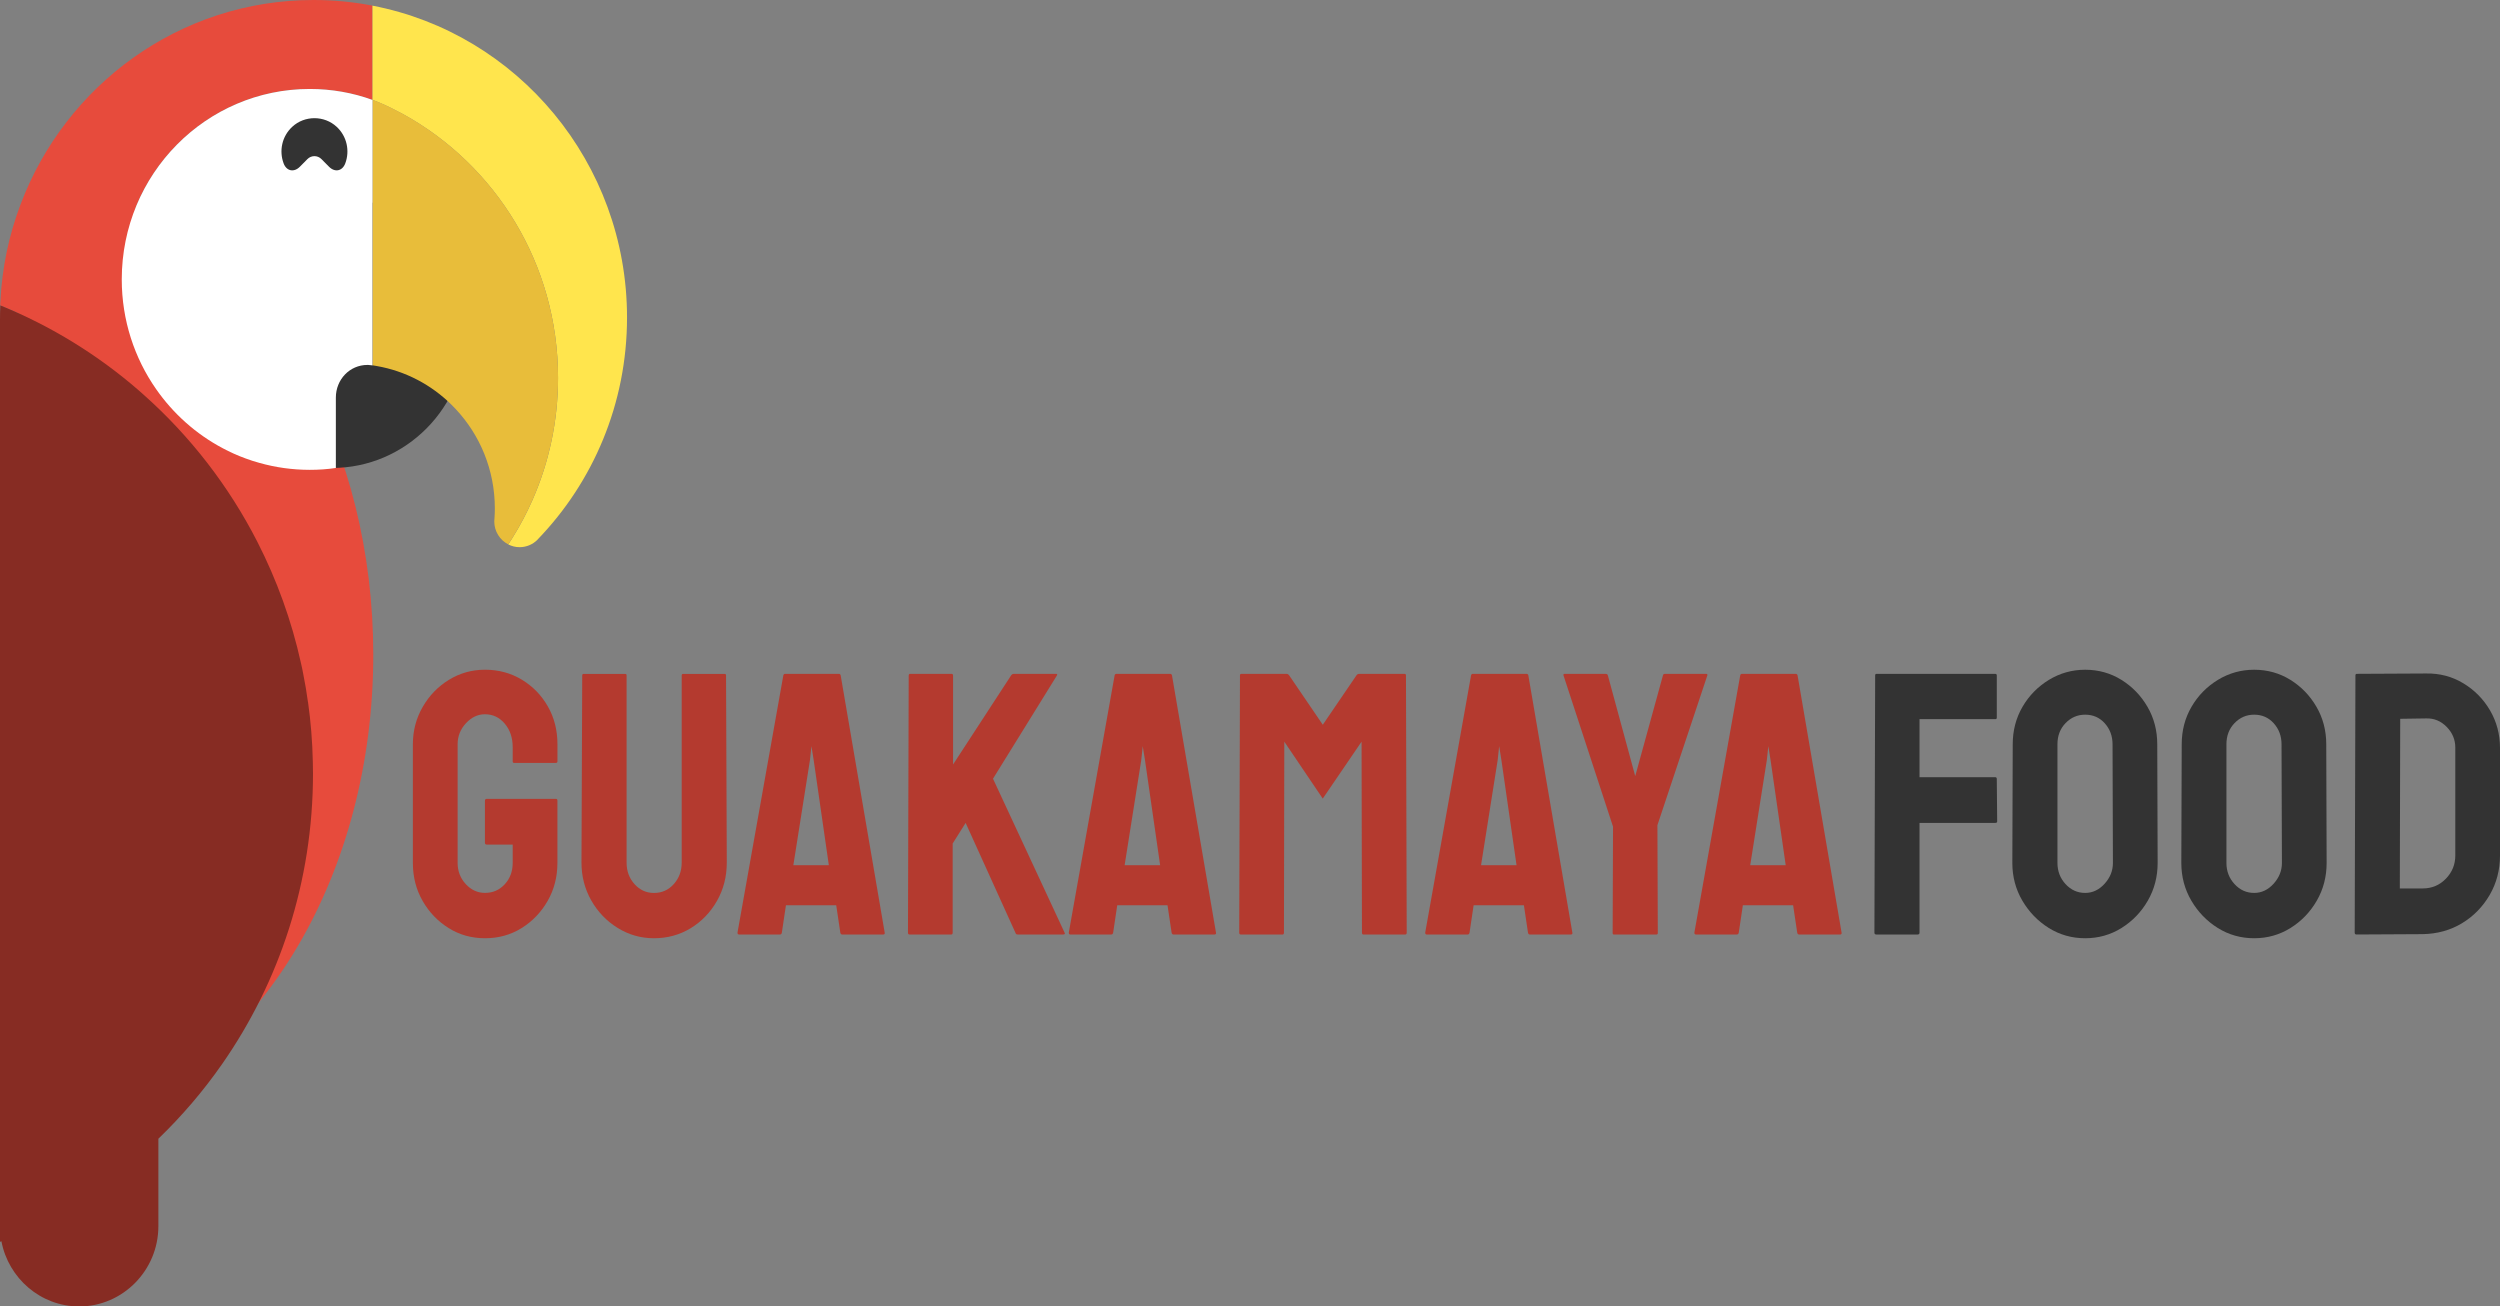<svg width="155" height="81" viewBox="0 0 155 81" fill="none" xmlns="http://www.w3.org/2000/svg">
<rect x="0" y="0" width="155" height="81" fill="#808080" stroke="none"/>
<path d="M8.384 12.922C10.109 8.583 14.3 5.518 19.204 5.518C20.57 5.518 21.878 5.752 23.095 6.196V0.349C21.909 0.119 20.689 0 19.441 0C11.141 0 4.056 5.27 1.27 12.685C0.557 14.569 0.13 16.568 0.026 18.68C0.024 18.697 0.022 18.725 0.018 18.749C0.016 18.812 0.016 18.869 0.016 18.936C0.427 19.103 0.832 19.285 1.232 19.473V63.194C1.232 67.088 3.995 69.893 6.814 68.902C16.197 65.6 23.143 54.177 23.143 40.592C23.143 27.777 16.961 16.889 8.384 12.922Z" fill="#E74B3C"/>
<path d="M20.582 12.174V29.015C25.166 29.015 28.897 25.245 28.897 20.594C28.895 15.944 25.164 12.174 20.582 12.174Z" fill="#333333"/>
<path d="M38.876 19.686C38.876 25.039 36.767 29.891 33.341 33.44C33.332 33.451 33.325 33.462 33.314 33.472C33.033 33.752 32.643 33.925 32.216 33.925C31.961 33.925 31.723 33.863 31.511 33.754C31.599 33.62 31.686 33.485 31.773 33.347C32.244 32.592 32.665 31.799 33.026 30.973C34.038 28.666 34.6 26.116 34.6 23.43C34.6 16.373 30.719 10.231 24.995 7.081C24.986 7.074 24.983 7.07 24.974 7.07C24.521 6.827 24.063 6.595 23.584 6.389C23.425 6.316 23.26 6.255 23.093 6.198V0.351C32.079 2.079 38.876 10.079 38.876 19.686Z" fill="#FFE54D"/>
<path d="M34.6 23.426C34.6 26.112 34.038 28.664 33.026 30.97C32.665 31.796 32.244 32.588 31.773 33.344C31.686 33.481 31.6 33.618 31.511 33.75C30.997 33.49 30.645 32.95 30.645 32.328C30.645 32.319 30.645 32.308 30.647 32.297C30.647 32.286 30.647 32.275 30.649 32.265C30.653 32.221 30.657 32.178 30.658 32.135C30.673 31.931 30.68 31.729 30.68 31.523C30.68 29.136 29.759 26.97 28.256 25.364C28.168 25.268 28.074 25.173 27.981 25.082C26.742 23.857 25.138 23.005 23.364 22.695C23.276 22.678 23.187 22.667 23.097 22.649V6.192C23.264 6.25 23.429 6.311 23.588 6.383C24.066 6.589 24.524 6.821 24.977 7.064C24.986 7.064 24.99 7.068 24.999 7.076C30.719 10.227 34.6 16.369 34.6 23.426Z" fill="#E8BD3A"/>
<path d="M23.095 6.196V22.654C22.991 22.637 22.948 22.634 22.849 22.628L22.78 22.626C21.678 22.626 20.823 23.534 20.823 24.648V29.013C20.295 29.095 19.754 29.13 19.206 29.13C18.125 29.13 17.08 28.98 16.089 28.701C15.792 28.62 15.504 28.527 15.22 28.421C14.727 28.243 14.256 28.028 13.8 27.785C12.154 26.912 10.743 25.652 9.678 24.124C8.337 22.203 7.549 19.855 7.549 17.322C7.549 10.803 12.768 5.516 19.208 5.516C20.568 5.518 21.878 5.752 23.095 6.196Z" fill="white"/>
<path d="M19.395 47.239C19.371 45.977 19.267 44.733 19.096 43.515H19.091C19.017 42.944 18.918 42.377 18.807 41.821C18.763 41.587 18.719 41.358 18.664 41.13C18.079 38.476 17.161 35.95 15.959 33.598C14.192 30.138 11.797 27.049 8.934 24.499C8.826 24.399 8.723 24.306 8.615 24.215C6.073 22.008 3.176 20.217 0.02 18.934C0.005 19.237 0 19.545 0 19.855V36.256V76.029V76.995C0.029 76.983 0.059 76.97 0.088 76.957C0.52 79.251 2.522 81 4.91 81C7.609 81 9.819 78.763 9.819 76.027V70.602C11.28 69.193 12.605 67.643 13.771 65.971C17.32 60.88 19.406 54.665 19.406 47.959C19.406 47.953 19.406 47.953 19.406 47.95C19.404 47.712 19.4 47.473 19.395 47.239Z" fill="#872C23"/>
<path d="M20.399 10.337C20.762 10.704 21.224 10.613 21.407 10.129C21.695 9.364 21.517 8.46 20.876 7.864C20.104 7.148 18.887 7.148 18.116 7.864C17.474 8.46 17.298 9.362 17.584 10.129C17.766 10.615 18.229 10.704 18.592 10.337L19.06 9.864C19.3 9.62 19.69 9.62 19.93 9.864L20.399 10.337Z" fill="#333333"/>
<path d="M30.068 58.171C29.244 58.171 28.494 57.964 27.822 57.544C27.149 57.126 26.61 56.566 26.205 55.861C25.8 55.157 25.598 54.37 25.598 53.503V46.144C25.598 45.308 25.8 44.538 26.205 43.833C26.61 43.129 27.152 42.567 27.832 42.149C28.512 41.732 29.258 41.522 30.068 41.522C30.91 41.522 31.67 41.728 32.35 42.138C33.03 42.548 33.569 43.101 33.966 43.797C34.364 44.493 34.562 45.275 34.562 46.142V47.209C34.562 47.27 34.523 47.302 34.447 47.302H31.879C31.819 47.302 31.787 47.27 31.787 47.209V46.327C31.787 45.739 31.622 45.251 31.294 44.865C30.966 44.479 30.558 44.284 30.068 44.284C29.625 44.284 29.231 44.469 28.888 44.841C28.544 45.212 28.373 45.646 28.373 46.142V53.501C28.373 54.012 28.542 54.45 28.877 54.814C29.212 55.177 29.61 55.359 30.068 55.359C30.558 55.359 30.966 55.181 31.294 54.825C31.622 54.468 31.787 54.029 31.787 53.501V52.364H30.182C30.105 52.364 30.066 52.325 30.066 52.247V49.646C30.066 49.568 30.105 49.529 30.182 49.529H34.468C34.529 49.529 34.56 49.568 34.56 49.646V53.501C34.56 54.368 34.357 55.153 33.953 55.859C33.548 56.564 33.01 57.124 32.337 57.542C31.665 57.962 30.908 58.171 30.068 58.171Z" fill="#B43A2F"/>
<path d="M40.544 58.171C39.734 58.171 38.984 57.958 38.297 57.533C37.61 57.108 37.062 56.538 36.658 55.827C36.254 55.116 36.052 54.333 36.052 53.483L36.098 41.874C36.098 41.813 36.129 41.782 36.189 41.782H38.757C38.817 41.782 38.849 41.813 38.849 41.874V53.483C38.849 54.01 39.012 54.453 39.342 54.817C39.669 55.181 40.071 55.363 40.545 55.363C41.035 55.363 41.444 55.181 41.772 54.817C42.1 54.453 42.265 54.008 42.265 53.483V41.874C42.265 41.813 42.296 41.782 42.356 41.782H44.924C44.984 41.782 45.015 41.813 45.015 41.874L45.061 53.483C45.061 54.35 44.858 55.138 44.455 55.851C44.05 56.564 43.507 57.128 42.827 57.546C42.145 57.962 41.385 58.171 40.544 58.171Z" fill="#B43A2F"/>
<path d="M45.725 57.822L48.567 41.871C48.582 41.809 48.62 41.778 48.682 41.778H52.007C52.067 41.778 52.106 41.809 52.122 41.871L54.851 57.822C54.866 57.9 54.837 57.939 54.76 57.939H52.214C52.154 57.939 52.115 57.9 52.099 57.822L51.846 56.128H48.728L48.475 57.822C48.461 57.9 48.422 57.939 48.36 57.939H45.816C45.756 57.939 45.725 57.9 45.725 57.822ZM49.187 53.644H51.388L50.447 47.12L50.31 46.261L50.218 47.12L49.187 53.644Z" fill="#B43A2F"/>
<path d="M56.385 57.939C56.325 57.939 56.294 57.9 56.294 57.822L56.339 41.895C56.339 41.817 56.37 41.778 56.431 41.778H58.998C59.059 41.778 59.09 41.817 59.09 41.895V47.398L62.69 41.873C62.735 41.811 62.788 41.78 62.851 41.78H65.486C65.547 41.78 65.563 41.811 65.532 41.873L61.566 48.28L66.014 57.846C66.045 57.908 66.007 57.939 65.898 57.939H63.102C63.025 57.939 62.979 57.908 62.964 57.846L59.869 51.02L59.066 52.297V57.822C59.066 57.9 59.035 57.939 58.975 57.939H56.385Z" fill="#B43A2F"/>
<path d="M66.265 57.822L69.107 41.871C69.122 41.809 69.16 41.778 69.223 41.778H72.547C72.608 41.778 72.646 41.809 72.663 41.871L75.391 57.822C75.406 57.9 75.377 57.939 75.3 57.939H72.754C72.694 57.939 72.655 57.9 72.639 57.822L72.386 56.128H69.269L69.016 57.822C69.001 57.9 68.963 57.939 68.9 57.939H66.357C66.294 57.939 66.265 57.9 66.265 57.822ZM69.727 53.644H71.928L70.988 47.12L70.85 46.261L70.759 47.12L69.727 53.644Z" fill="#B43A2F"/>
<path d="M76.924 57.939C76.863 57.939 76.832 57.9 76.832 57.822L76.878 41.871C76.878 41.809 76.909 41.778 76.969 41.778H79.766C79.827 41.778 79.882 41.809 79.927 41.871L82.013 44.935L84.099 41.873C84.144 41.811 84.197 41.78 84.258 41.78H87.078C87.139 41.78 87.17 41.811 87.17 41.873L87.216 57.824C87.216 57.902 87.185 57.941 87.124 57.941H84.533C84.472 57.941 84.441 57.902 84.441 57.824L84.417 45.984L82.011 49.513L79.627 45.984L79.605 57.824C79.605 57.902 79.574 57.941 79.513 57.941H76.924V57.939Z" fill="#B43A2F"/>
<path d="M88.363 57.822L91.206 41.871C91.22 41.809 91.259 41.778 91.319 41.778H94.644C94.704 41.778 94.743 41.809 94.757 41.871L97.486 57.822C97.501 57.9 97.471 57.939 97.394 57.939H94.849C94.788 57.939 94.75 57.9 94.735 57.822L94.482 56.128H91.365L91.112 57.822C91.097 57.9 91.059 57.939 90.997 57.939H88.451C88.392 57.939 88.363 57.9 88.363 57.822ZM91.825 53.644H94.026L93.086 47.12L92.948 46.261L92.857 47.12L91.825 53.644Z" fill="#B43A2F"/>
<path d="M100.053 57.939C100.008 57.939 99.984 57.908 99.984 57.846L100.008 51.254L96.936 41.873C96.921 41.811 96.944 41.78 97.004 41.78H99.549C99.626 41.78 99.672 41.811 99.687 41.873L101.384 48.118L103.103 41.873C103.118 41.811 103.156 41.78 103.218 41.78H105.786C105.846 41.78 105.87 41.811 105.856 41.873L102.76 51.161L102.784 57.848C102.784 57.91 102.753 57.941 102.693 57.941H100.053V57.939Z" fill="#B43A2F"/>
<path d="M105.051 57.822L107.894 41.871C107.908 41.809 107.947 41.778 108.009 41.778H111.333C111.394 41.778 111.432 41.809 111.449 41.871L114.178 57.822C114.192 57.9 114.163 57.939 114.086 57.939H111.542C111.482 57.939 111.443 57.9 111.427 57.822L111.174 56.128H108.057L107.804 57.822C107.789 57.9 107.751 57.939 107.688 57.939H105.143C105.082 57.939 105.051 57.9 105.051 57.822ZM108.513 53.644H110.714L109.774 47.12L109.636 46.261L109.545 47.12L108.513 53.644Z" fill="#B43A2F"/>
<path d="M116.329 57.939C116.252 57.939 116.214 57.9 116.214 57.822L116.26 41.871C116.26 41.809 116.291 41.778 116.351 41.778H123.687C123.764 41.778 123.801 41.809 123.801 41.871V44.495C123.801 44.557 123.77 44.588 123.709 44.588H119.01V48.187H123.709C123.77 48.187 123.801 48.226 123.801 48.302L123.825 50.927C123.825 50.988 123.786 51.02 123.709 51.02H119.01V57.822C119.01 57.9 118.972 57.939 118.897 57.939H116.329Z" fill="#333333"/>
<path d="M129.281 58.171C128.456 58.171 127.703 57.958 127.023 57.533C126.343 57.108 125.797 56.542 125.384 55.838C124.972 55.135 124.765 54.357 124.765 53.505L124.789 46.145C124.789 45.294 124.99 44.52 125.395 43.823C125.8 43.127 126.347 42.571 127.034 42.151C127.721 41.733 128.471 41.524 129.281 41.524C130.105 41.524 130.855 41.733 131.527 42.151C132.2 42.569 132.739 43.126 133.144 43.823C133.549 44.52 133.75 45.294 133.75 46.145L133.774 53.505C133.774 54.357 133.571 55.135 133.166 55.838C132.761 56.542 132.218 57.108 131.538 57.533C130.859 57.958 130.107 58.171 129.281 58.171ZM129.281 55.361C129.739 55.361 130.14 55.172 130.485 54.793C130.829 54.414 131.001 53.984 131.001 53.505L130.978 46.145C130.978 45.635 130.816 45.201 130.496 44.844C130.175 44.488 129.77 44.31 129.281 44.31C128.806 44.31 128.401 44.484 128.066 44.831C127.728 45.18 127.562 45.617 127.562 46.144V53.503C127.562 54.014 127.73 54.452 128.066 54.816C128.403 55.181 128.808 55.361 129.281 55.361Z" fill="#333333"/>
<path d="M139.758 58.171C138.933 58.171 138.18 57.958 137.5 57.533C136.82 57.108 136.274 56.542 135.862 55.838C135.449 55.135 135.242 54.357 135.242 53.505L135.266 46.145C135.266 45.294 135.468 44.52 135.873 43.823C136.278 43.127 136.824 42.571 137.511 42.151C138.198 41.733 138.948 41.524 139.758 41.524C140.583 41.524 141.332 41.733 142.005 42.151C142.677 42.569 143.216 43.126 143.621 43.823C144.026 44.52 144.228 45.294 144.228 46.145L144.251 53.505C144.251 54.357 144.048 55.135 143.643 55.838C143.238 56.542 142.696 57.108 142.016 57.533C141.336 57.958 140.583 58.171 139.758 58.171ZM139.758 55.361C140.216 55.361 140.617 55.172 140.962 54.793C141.306 54.414 141.479 53.984 141.479 53.505L141.455 46.145C141.455 45.635 141.294 45.201 140.973 44.844C140.652 44.488 140.247 44.31 139.758 44.31C139.283 44.31 138.878 44.484 138.543 44.831C138.206 45.18 138.039 45.617 138.039 46.144V53.503C138.039 54.014 138.207 54.452 138.543 54.816C138.878 55.181 139.283 55.361 139.758 55.361Z" fill="#333333"/>
<path d="M146.106 57.939C146.029 57.939 145.991 57.9 145.991 57.822L146.037 41.871C146.037 41.809 146.068 41.778 146.128 41.778L150.415 41.756C151.256 41.741 152.024 41.941 152.718 42.359C153.413 42.777 153.968 43.337 154.381 44.042C154.793 44.748 155 45.526 155 46.376V53.039C155 53.938 154.786 54.754 154.359 55.489C153.93 56.224 153.358 56.809 152.64 57.243C151.921 57.676 151.111 57.9 150.209 57.917L146.106 57.939ZM148.789 55.083H150.211C150.776 55.083 151.254 54.882 151.644 54.48C152.035 54.077 152.229 53.598 152.229 53.039V46.352C152.229 45.856 152.049 45.427 151.69 45.063C151.331 44.7 150.908 44.525 150.418 44.542L148.813 44.566L148.789 55.083Z" fill="#333333"/>
</svg>
